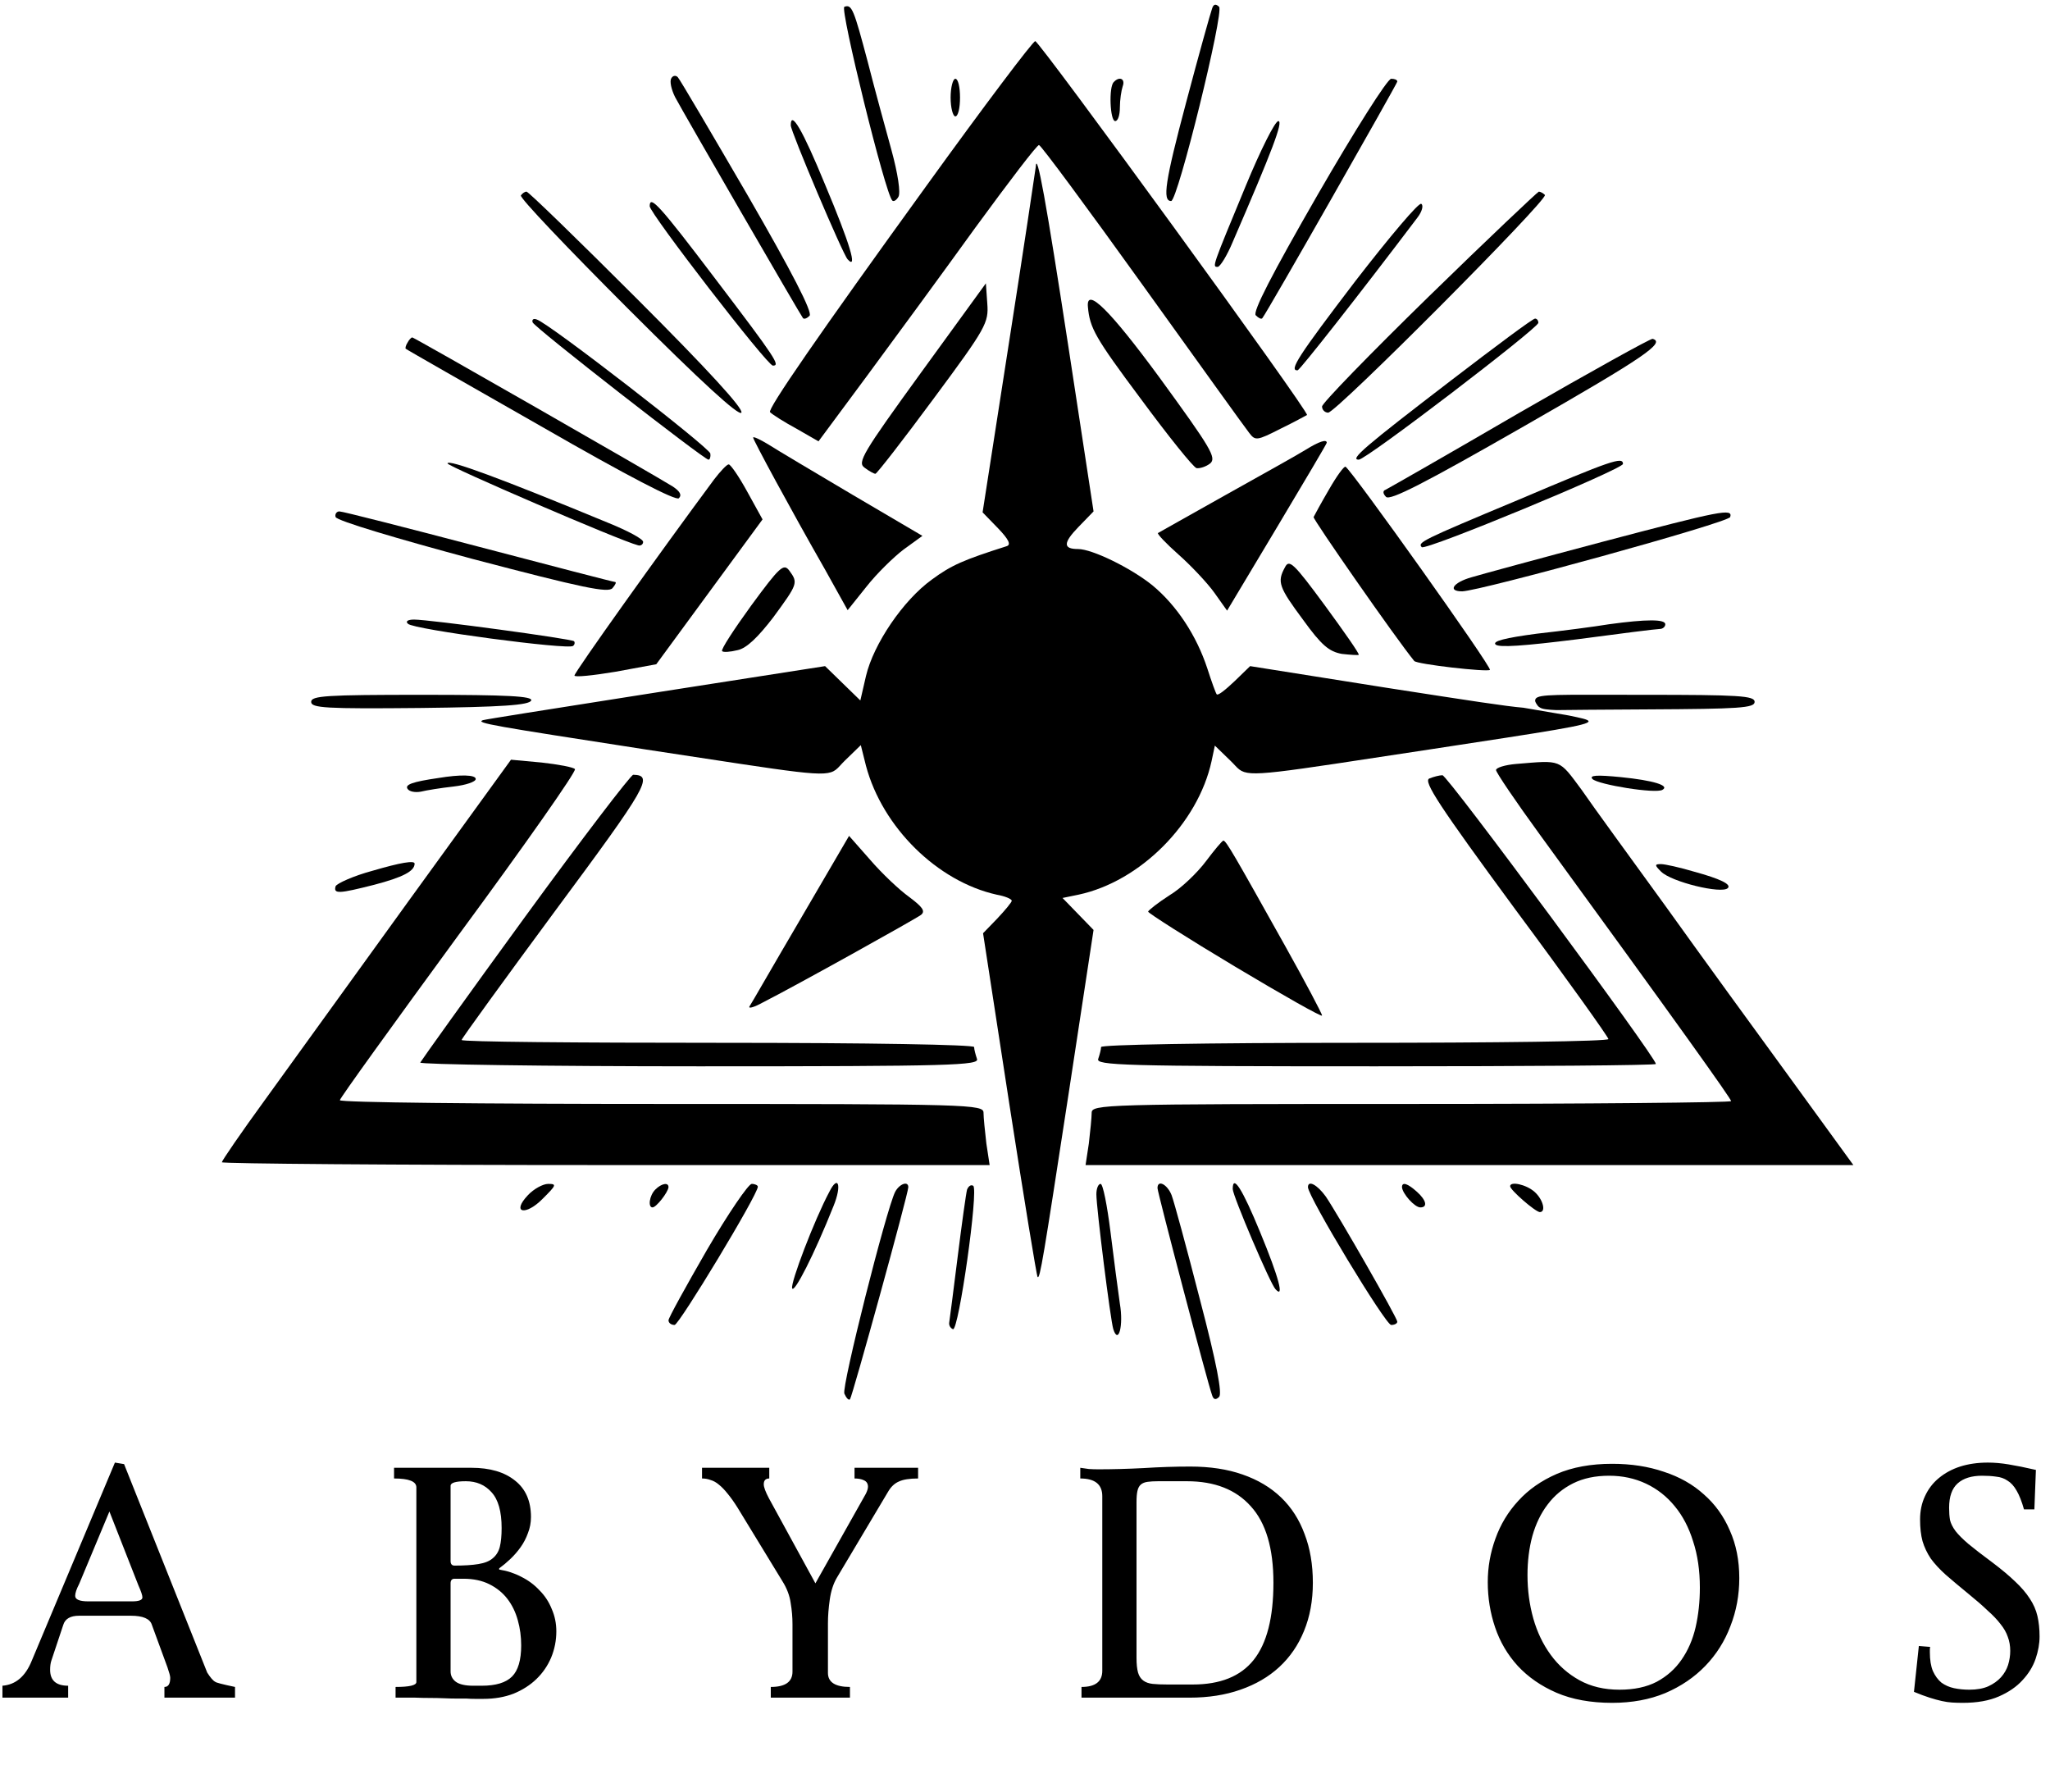 <svg width="436" height="381" viewBox="0 0 436 381" fill="none" xmlns="http://www.w3.org/2000/svg">
<path d="M179.58 1.45C178.58 1.75 188.28 41.25 189.78 42.65C190.08 42.95 190.68 42.55 191.08 41.85C191.58 41.05 190.98 36.95 189.58 31.85C188.28 27.15 185.98 18.75 184.58 13.25C181.58 1.95 181.18 0.85 179.58 1.45Z" fill="black"/>
<path d="M257.78 1.85C257.48 2.65 254.98 11.55 252.28 21.75C247.78 38.65 247.18 42.75 249.08 42.75C250.48 42.75 260.38 2.55 259.28 1.45C258.58 0.75 258.08 0.85 257.78 1.85Z" fill="black"/>
<path d="M197.08 39.45C174.213 71.05 163.113 87.117 163.78 87.65C164.28 88.15 166.78 89.75 169.38 91.15L174.08 93.85L184.38 79.95C190.08 72.25 200.48 58.05 207.48 48.35C214.58 38.65 220.58 30.75 220.98 30.85C221.38 30.85 231.28 44.25 242.98 60.55C254.68 76.85 264.88 91.05 265.68 92.05C266.98 93.75 267.28 93.75 272.38 91.15C275.28 89.75 277.78 88.35 277.98 88.25C278.58 87.75 221.08 8.75 220.18 8.75C219.68 8.75 209.28 22.55 197.08 39.45Z" fill="black"/>
<path d="M142.78 16.65C142.38 17.25 142.78 19.05 143.58 20.65C145.38 24.05 170.28 67.05 170.78 67.65C171.08 67.95 171.68 67.65 172.18 67.15C172.88 66.45 168.38 57.75 159.08 41.65C151.28 28.25 144.58 16.85 144.18 16.45C143.78 15.95 143.08 16.05 142.78 16.65Z" fill="black"/>
<path d="M202.18 20.75C202.18 22.95 202.68 24.75 203.18 24.75C203.78 24.75 204.18 22.95 204.18 20.75C204.18 18.55 203.78 16.75 203.18 16.75C202.68 16.75 202.18 18.55 202.18 20.75Z" fill="black"/>
<path d="M236.88 17.45C235.78 18.45 236.08 25.75 237.18 25.75C237.78 25.75 238.18 24.45 238.18 22.85C238.18 21.25 238.48 19.25 238.78 18.35C239.38 16.75 238.08 16.15 236.88 17.45Z" fill="black"/>
<path d="M280.28 41.35C270.38 58.55 266.38 66.35 267.08 67.05C267.68 67.65 268.28 67.95 268.48 67.65C269.48 66.45 297.18 17.75 297.18 17.35C297.18 16.95 296.58 16.75 295.88 16.75C295.08 16.75 288.08 27.85 280.28 41.35Z" fill="black"/>
<path d="M168.18 26.65C168.18 27.95 179.28 54.15 180.28 55.15C182.48 57.55 180.78 51.85 175.48 39.25C170.68 27.55 168.18 23.35 168.18 26.65Z" fill="black"/>
<path d="M264.98 39.45C257.78 56.85 257.78 56.75 258.98 56.75C259.48 56.75 260.98 54.35 262.18 51.45C270.58 32.05 272.98 25.75 271.88 25.75C271.18 25.75 268.08 31.95 264.98 39.45Z" fill="black"/>
<path fill-rule="evenodd" clip-rule="evenodd" d="M214.58 72.95C217.68 53.15 220.18 36.35 220.28 35.55C220.48 31.65 222.48 42.75 227.28 74.05L232.58 108.75L229.38 112.05C226.08 115.45 226.08 116.75 229.28 116.75C232.28 116.75 240.48 120.75 245.08 124.45C250.28 128.75 254.48 135.15 256.78 142.15C257.68 144.95 258.58 147.45 258.78 147.65C259.08 147.95 260.68 146.65 262.58 144.85L265.88 141.65L294.88 146.25L296.381 146.483C312.582 148.994 320.368 150.201 324 150.497L333.68 152.15C336.104 152.66 337.846 152.988 337.863 153.385C337.897 154.233 330.06 155.4 304.18 159.35C270.188 164.5 265.892 165.381 263.584 163.635C262.979 163.177 262.511 162.539 261.68 161.75L258.38 158.55L257.68 161.85C254.78 175.15 242.48 187.45 229.38 190.25L225.98 190.95L229.28 194.35L232.58 197.75L227.28 232.55C221.88 267.75 221.18 272.05 220.68 271.55C220.48 271.35 217.78 254.85 214.68 234.85L209.08 198.45L212.08 195.35C213.78 193.55 215.18 191.85 215.18 191.55C215.18 191.15 213.68 190.55 211.98 190.25C199.38 187.45 187.68 175.95 184.18 162.85L183.08 158.45L179.68 161.75C178.841 162.568 178.372 163.223 177.758 163.688C175.446 165.439 171.085 164.487 137.18 159.35C104.88 154.35 101.08 153.75 102.68 153.15C103.223 152.969 116.847 150.826 134.017 148.125C135.835 147.839 137.694 147.547 139.58 147.25L175.48 141.65L179.28 145.35L182.98 148.95L184.18 143.75C185.78 136.95 192.08 127.65 198.18 123.25C202.38 120.15 204.98 119.05 214.08 116.15C215.08 115.85 214.58 114.75 212.28 112.35L208.98 108.95L214.58 72.95ZM331 151C331.1 151 331.392 150.997 331.906 150.991C333.955 150.967 339.525 150.903 350.48 150.85C369.98 150.75 373.18 150.55 373.18 149.25C373.18 147.95 369.88 147.75 349.68 147.75C346.852 147.75 344.362 147.745 342.17 147.741C328.704 147.714 326.5 147.71 326.5 149C326.5 149.359 327 150 327 150C327 150 327.217 150.408 328 150.669C328.783 150.931 331 151 331 151Z" fill="black"/>
<path d="M110.78 41.55C110.48 42.05 120.78 52.85 133.58 65.65C149.18 81.25 157.18 88.55 157.68 87.75C158.18 86.95 150.58 78.65 135.58 63.65C122.98 51.05 112.38 40.75 111.98 40.75C111.58 40.75 111.08 41.15 110.78 41.55Z" fill="black"/>
<path d="M303.88 63.05C291.38 75.25 281.08 85.85 281.18 86.45C281.18 87.15 281.78 87.75 282.48 87.75C284.18 87.75 329.38 42.35 328.58 41.45C328.18 41.05 327.58 40.75 327.28 40.75C326.98 40.85 316.38 50.85 303.88 63.05Z" fill="black"/>
<path d="M138.18 43.85C138.18 45.35 163.18 77.75 164.38 77.75C165.98 77.75 165.18 76.45 152.18 59.35C140.28 43.65 138.18 41.35 138.18 43.85Z" fill="black"/>
<path d="M288.28 59.75C276.08 75.75 274.08 78.85 275.98 78.75C276.48 78.65 288.78 63.05 301.48 46.25C302.48 44.95 302.78 43.65 302.28 43.35C301.78 42.95 295.48 50.45 288.28 59.75Z" fill="black"/>
<path d="M195.88 79.25C183.48 96.35 182.28 98.35 183.88 99.45C184.78 100.15 185.88 100.75 186.18 100.75C186.48 100.75 192.08 93.55 198.58 84.75C209.78 69.65 210.28 68.65 209.98 64.55L209.68 60.25L195.88 79.25Z" fill="black"/>
<path d="M231.38 65.25C231.78 69.75 232.88 71.75 242.58 84.75C248.48 92.75 253.78 99.35 254.48 99.55C255.18 99.65 256.48 99.25 257.38 98.55C258.78 97.35 257.58 95.35 246.58 80.25C236.047 65.917 230.98 60.917 231.38 65.25Z" fill="black"/>
<path d="M113.28 68.55C113.68 69.65 149.78 97.75 150.68 97.75C150.98 97.75 151.18 97.15 151.08 96.45C151.08 95.35 116.78 68.75 114.18 67.95C113.48 67.65 113.08 67.95 113.28 68.55Z" fill="black"/>
<path d="M308.68 80.85C290.28 94.95 286.98 97.75 288.98 97.75C290.58 97.75 327.18 69.75 327.18 68.65C327.18 68.15 326.88 67.75 326.48 67.75C325.98 67.75 318.08 73.65 308.68 80.85Z" fill="black"/>
<path d="M86.68 72.85C86.28 73.45 86.18 74.05 86.28 74.15C86.48 74.35 99.48 81.75 115.08 90.65C133.68 101.35 143.78 106.55 144.38 105.95C145.08 105.25 144.58 104.45 143.08 103.45C139.08 100.95 88.08 71.75 87.68 71.75C87.48 71.75 86.98 72.25 86.68 72.85Z" fill="black"/>
<path d="M323.18 87.75C308.08 96.55 295.28 103.85 294.68 104.15C294.08 104.35 294.08 104.95 294.78 105.65C295.58 106.55 302.98 102.75 324.28 90.55C349.78 75.95 354.28 72.85 351.48 72.05C351.08 71.95 338.28 79.05 323.18 87.75Z" fill="black"/>
<path d="M160.18 93.05C160.18 93.55 168.18 108.35 175.38 120.95L180.28 129.75L184.28 124.75C186.48 121.95 190.08 118.45 192.18 116.85L196.18 113.95L181.38 105.25C173.28 100.45 165.18 95.65 163.48 94.55C161.68 93.45 160.18 92.75 160.18 93.05Z" fill="black"/>
<path d="M277.68 95.65C276.08 96.65 268.38 100.95 260.68 105.25C252.98 109.55 246.48 113.25 246.28 113.35C246.08 113.55 248.08 115.65 250.68 117.95C253.28 120.25 256.78 123.95 258.28 126.05L260.98 129.85L271.58 112.15C277.38 102.45 282.18 94.35 282.18 94.15C282.18 93.35 280.58 93.85 277.68 95.65Z" fill="black"/>
<path d="M95.18 98.55C95.18 99.15 131.78 114.95 135.68 115.95C136.28 116.15 136.78 115.75 136.78 115.25C136.88 114.65 133.48 112.85 129.28 111.15C106.547 101.75 95.18 97.55 95.18 98.55Z" fill="black"/>
<path d="M322.78 106.35C302.18 114.95 301.48 115.35 302.38 116.35C303.18 117.15 345.18 99.75 345.18 98.65C345.18 97.05 342.78 97.85 322.78 106.35Z" fill="black"/>
<path d="M151.88 101.95C140.38 117.45 122.18 142.95 122.18 143.65C122.18 144.05 126.08 143.65 130.88 142.85L139.58 141.25L150.88 125.85L162.18 110.45L158.98 104.65C157.18 101.35 155.38 98.75 154.98 98.75C154.58 98.75 153.18 100.25 151.88 101.95Z" fill="black"/>
<path d="M282.68 104.05C280.98 106.95 279.58 109.55 279.38 109.95C279.18 110.35 296.78 135.65 300.78 140.55C301.28 141.25 316.28 142.95 316.88 142.45C317.38 141.95 287.68 100.25 286.18 99.25C285.88 99.05 284.28 101.25 282.68 104.05Z" fill="black"/>
<path d="M71.38 109.95C71.68 110.75 84.48 114.55 100.48 118.85C124.08 125.05 129.38 126.15 130.28 125.05C130.88 124.35 131.18 123.75 130.78 123.75C130.48 123.75 117.38 120.35 101.78 116.25C86.18 112.15 72.88 108.75 72.18 108.75C71.58 108.75 71.18 109.35 71.38 109.95Z" fill="black"/>
<path d="M340.68 115.25C327.48 118.75 314.98 122.15 312.98 122.75C309.08 123.85 307.78 125.75 310.98 125.75C314.88 125.65 367.58 111.15 367.98 109.95C368.58 108.05 366.08 108.55 340.68 115.25Z" fill="black"/>
<path d="M273.28 120.65C271.58 123.75 271.98 124.85 277.18 131.85C281.08 137.25 282.68 138.55 285.38 139.05C287.18 139.25 288.78 139.35 288.98 139.25C289.18 139.05 285.88 134.35 281.78 128.75C275.08 119.65 274.18 118.85 273.28 120.65Z" fill="black"/>
<path d="M159.78 128.75C156.08 133.85 153.28 138.15 153.58 138.45C153.78 138.75 155.28 138.65 156.88 138.25C158.78 137.85 161.18 135.55 164.48 131.25C169.68 124.15 169.78 123.95 167.88 121.35C166.68 119.75 165.88 120.45 159.78 128.75Z" fill="black"/>
<path d="M86.78 132.65C87.88 133.85 120.98 138.25 121.88 137.35C122.28 137.05 122.28 136.55 122.08 136.35C121.58 135.85 91.38 131.75 88.08 131.75C86.68 131.75 86.18 132.15 86.78 132.65Z" fill="black"/>
<path d="M342.18 132.75C339.18 133.25 332.28 134.15 326.88 134.75C320.08 135.65 317.38 136.35 318.08 137.05C318.78 137.75 324.18 137.35 335.38 135.95C344.38 134.75 352.28 133.75 352.98 133.75C353.68 133.75 354.18 133.25 354.18 132.75C354.18 131.65 350.18 131.65 342.18 132.75Z" fill="black"/>
<path d="M66.18 149.25C66.18 150.55 69.18 150.75 89.38 150.55C106.78 150.35 112.58 149.95 112.98 148.95C113.28 148.05 108.18 147.75 89.78 147.75C69.38 147.75 66.18 147.95 66.18 149.25Z" fill="black"/>
<path d="M87.08 191.35C75.18 207.85 61.38 226.95 56.38 233.85C51.28 240.85 47.18 246.85 47.18 247.15C47.18 247.45 83.88 247.75 128.78 247.75H210.48L209.78 243.15C209.48 240.55 209.18 237.65 209.18 236.65C209.18 234.85 206.78 234.75 140.68 234.75C102.98 234.75 72.18 234.45 72.28 233.95C72.28 233.55 83.68 217.75 97.58 198.75C111.58 179.75 122.68 163.95 122.28 163.55C121.98 163.15 118.78 162.55 115.18 162.15L108.68 161.55L87.08 191.35Z" fill="black"/>
<path d="M322.48 162.45C320.08 162.65 318.18 163.25 318.18 163.75C318.18 164.25 322.38 170.45 327.48 177.45C356.98 217.95 368.18 233.65 368.18 234.15C368.18 234.45 337.58 234.75 300.18 234.75C234.58 234.75 232.18 234.85 232.18 236.65C232.18 237.65 231.88 240.55 231.58 243.15L230.88 247.75H394.18L380.88 229.45C373.58 219.45 361.58 202.95 354.28 192.75C346.88 182.55 338.78 171.45 336.38 167.95C331.48 161.35 332.18 161.65 322.48 162.45Z" fill="black"/>
<path d="M93.18 165.45C87.68 166.25 86.08 166.85 86.68 167.75C87.08 168.35 88.28 168.55 89.48 168.35C90.68 168.05 93.78 167.55 96.48 167.25C99.08 166.95 101.18 166.25 101.18 165.65C101.18 164.75 97.98 164.65 93.18 165.45Z" fill="black"/>
<path d="M111.68 194.95C99.58 211.55 89.58 225.55 89.38 225.95C89.18 226.35 115.88 226.75 148.68 226.75C202.68 226.75 208.38 226.55 207.78 225.15C207.48 224.25 207.18 223.15 207.18 222.65C207.18 222.15 185.08 221.75 152.68 221.75C122.68 221.75 98.18 221.55 98.18 221.15C98.18 220.85 107.18 208.45 118.18 193.55C137.68 167.25 139.08 164.85 134.68 164.75C134.18 164.75 123.78 178.35 111.68 194.95Z" fill="black"/>
<path d="M303.98 165.55C302.68 166.15 306.08 171.35 322.18 193.25C333.18 208.05 342.08 220.55 342.08 220.95C342.18 221.45 317.88 221.75 288.18 221.75C256.08 221.75 234.18 222.15 234.18 222.65C234.18 223.15 233.88 224.25 233.58 225.15C232.98 226.55 238.68 226.75 292.58 226.75C325.38 226.75 352.18 226.55 352.18 226.25C352.18 224.85 307.78 164.75 306.78 164.85C306.18 164.85 304.98 165.15 303.98 165.55Z" fill="black"/>
<path d="M338.68 165.65C339.88 166.85 352.18 168.85 353.58 167.95C355.18 167.05 351.68 165.95 344.68 165.25C339.58 164.75 337.98 164.85 338.68 165.65Z" fill="black"/>
<path d="M170.18 195.55C164.48 205.25 159.68 213.65 159.38 214.05C159.18 214.55 160.48 214.15 162.28 213.15C169.18 209.65 194.68 195.45 195.88 194.55C196.88 193.75 196.18 192.85 193.38 190.75C191.28 189.25 187.58 185.75 185.08 182.85L180.58 177.75L170.18 195.55Z" fill="black"/>
<path d="M256.48 183.15C254.68 185.55 251.28 188.85 248.78 190.35C246.28 191.95 244.28 193.55 244.18 193.85C244.18 194.15 252.48 199.45 262.68 205.55C272.88 211.65 281.18 216.35 281.18 215.95C281.18 215.55 277.68 208.95 273.38 201.25C262.58 181.95 260.78 178.75 260.18 178.75C259.88 178.85 258.28 180.75 256.48 183.15Z" fill="black"/>
<path d="M79.28 185.15C75.18 186.25 71.68 187.85 71.38 188.45C70.88 190.15 72.08 190.05 79.58 188.15C85.68 186.55 88.18 185.25 88.18 183.65C88.18 182.917 85.213 183.417 79.28 185.15Z" fill="black"/>
<path d="M353.28 185.35C355.48 187.55 366.18 190.15 367.48 188.85C368.28 188.05 365.88 186.883 360.28 185.35C357.28 184.45 354.08 183.75 353.28 183.75C351.88 183.75 351.88 183.95 353.28 185.35Z" fill="black"/>
<path d="M112.28 254.15C108.68 257.95 111.78 258.65 115.48 254.85C118.28 252.05 118.48 251.75 116.58 251.75C115.48 251.75 113.48 252.85 112.28 254.15Z" fill="black"/>
<path d="M139.38 252.95C138.08 254.25 137.78 256.75 138.78 256.75C139.58 256.75 142.08 253.55 142.18 252.45C142.18 251.35 140.68 251.65 139.38 252.95Z" fill="black"/>
<path d="M150.38 265.75C145.88 273.55 142.18 280.25 142.18 280.75C142.18 281.35 142.78 281.75 143.48 281.75C144.48 281.65 161.18 254.05 161.18 252.35C161.18 252.05 160.58 251.75 159.88 251.75C159.18 251.75 154.88 258.05 150.38 265.75Z" fill="black"/>
<path d="M176.38 253.45C173.18 259.45 168.08 272.85 168.48 273.95C168.88 275.15 173.18 266.75 177.28 256.45C179.08 252.05 178.28 249.65 176.38 253.45Z" fill="black"/>
<path d="M190.38 253.45C188.48 257.25 178.98 294.85 179.58 296.35C179.98 297.25 180.48 297.85 180.78 297.55C181.28 296.95 193.18 253.85 193.18 252.45C193.18 251.05 191.28 251.75 190.38 253.45Z" fill="black"/>
<path d="M205.68 252.95C205.48 253.65 204.58 260.05 203.68 267.25C202.78 274.35 201.98 280.75 201.88 281.25C201.78 281.85 202.18 282.45 202.68 282.65C203.88 283.15 208.18 252.85 206.98 252.15C206.48 251.85 205.98 252.25 205.68 252.95Z" fill="black"/>
<path d="M233.18 253.95C233.18 256.85 236.18 280.75 236.78 282.65C237.88 286.05 238.98 281.85 238.18 277.25C237.78 274.45 236.88 267.65 236.18 261.95C235.48 256.35 234.58 251.75 234.08 251.75C233.58 251.75 233.18 252.75 233.18 253.95Z" fill="black"/>
<path d="M246.18 252.65C246.18 253.55 256.88 294.25 257.78 296.65C258.08 297.65 258.58 297.75 259.28 297.05C259.98 296.35 258.78 289.95 255.18 276.25C252.38 265.35 249.68 255.45 249.18 254.15C248.28 251.85 246.18 250.75 246.18 252.65Z" fill="black"/>
<path d="M262.18 252.85C262.18 254.25 270.18 273.05 271.28 274.15C273.18 276.25 272.08 271.85 267.98 261.95C264.28 252.95 262.18 249.55 262.18 252.85Z" fill="black"/>
<path d="M278.18 252.45C278.18 254.45 294.68 281.75 295.88 281.75C296.58 281.75 297.18 281.45 297.18 281.05C297.18 280.25 284.68 258.45 281.98 254.45C280.18 251.95 278.18 250.85 278.18 252.45Z" fill="black"/>
<path d="M298.18 252.45C298.28 253.85 300.88 256.75 302.08 256.75C303.68 256.75 303.38 255.25 301.38 253.45C299.38 251.65 298.18 251.25 298.18 252.45Z" fill="black"/>
<path d="M321.18 252.25C321.18 253.05 326.48 257.65 327.48 257.75C328.88 257.75 328.18 255.05 326.38 253.45C324.58 251.85 321.18 251.15 321.18 252.25Z" fill="black"/>
<path d="M26.39 311.34L44.07 355.67C44.763 356.753 45.327 357.403 45.76 357.62C45.89 357.793 47.298 358.162 49.985 358.725V361H34.97V358.725C35.793 358.725 36.205 358.075 36.205 356.775C36.205 356.428 36.01 355.692 35.62 354.565L32.305 345.53C31.915 344.23 30.42 343.58 27.82 343.58H16.835C14.972 343.58 13.845 344.23 13.455 345.53L10.92 353.135C10.747 353.655 10.66 354.305 10.66 355.085C10.66 357.338 11.938 358.465 14.495 358.465V361H0.52V358.465C3.337 358.248 5.417 356.472 6.76 353.135L24.44 311.015L26.39 311.34ZM23.27 321.415L16.835 336.82C16.272 337.903 15.99 338.748 15.99 339.355C15.99 340.135 16.922 340.525 18.785 340.525H28.08C29.553 340.525 30.29 340.243 30.29 339.68C30.29 339.247 30.008 338.402 29.445 337.145L23.27 321.415ZM95.832 331.945C95.832 332.595 96.114 332.92 96.677 332.92C98.757 332.92 100.447 332.812 101.747 332.595C103.091 332.378 104.109 331.967 104.802 331.36C105.539 330.753 106.037 329.952 106.297 328.955C106.557 327.915 106.687 326.572 106.687 324.925C106.687 321.415 105.972 318.88 104.542 317.32C103.156 315.76 101.336 314.98 99.082 314.98C96.916 314.98 95.832 315.305 95.832 315.955V331.945ZM100.252 312.12C104.196 312.12 107.294 313.03 109.547 314.85C111.801 316.627 112.927 319.205 112.927 322.585C112.927 323.798 112.711 324.947 112.277 326.03C111.887 327.113 111.367 328.11 110.717 329.02C110.067 329.93 109.331 330.775 108.507 331.555C107.727 332.292 106.947 332.942 106.167 333.505V333.765C107.857 334.025 109.439 334.545 110.912 335.325C112.386 336.062 113.664 337.015 114.747 338.185C115.874 339.312 116.741 340.633 117.347 342.15C117.997 343.623 118.322 345.205 118.322 346.895C118.322 348.845 117.954 350.708 117.217 352.485C116.481 354.218 115.441 355.735 114.097 357.035C112.754 358.335 111.129 359.375 109.222 360.155C107.316 360.892 105.171 361.26 102.787 361.26C102.311 361.26 101.726 361.26 101.032 361.26C100.382 361.26 99.776 361.238 99.212 361.195C98.649 361.195 97.956 361.195 97.132 361.195C96.352 361.195 95.464 361.173 94.467 361.13C93.471 361.087 92.452 361.065 91.412 361.065C90.416 361.065 89.376 361.043 88.292 361H84.132V358.725C87.079 358.725 88.552 358.378 88.552 357.685V316.28C88.552 315.023 86.971 314.395 83.807 314.395V312.12H100.252ZM96.677 335.715C96.114 335.715 95.832 336.04 95.832 336.69V355.41C95.832 356.32 96.201 357.057 96.937 357.62C97.717 358.183 98.952 358.465 100.642 358.465H102.462C105.452 358.465 107.597 357.815 108.897 356.515C110.197 355.215 110.847 353.005 110.847 349.885C110.847 348.022 110.609 346.245 110.132 344.555C109.656 342.822 108.919 341.305 107.922 340.005C106.926 338.705 105.647 337.665 104.087 336.885C102.527 336.105 100.686 335.715 98.562 335.715H96.677ZM163.609 312.12V314.395C162.829 314.395 162.439 314.807 162.439 315.63C162.439 316.237 162.807 317.233 163.544 318.62L173.424 336.69L182.979 319.725C183.456 318.902 183.846 318.208 184.149 317.645C184.452 317.038 184.604 316.54 184.604 316.15C184.604 315.5 184.322 315.045 183.759 314.785C183.239 314.525 182.567 314.395 181.744 314.395V312.12H195.264V314.395C193.444 314.395 192.079 314.612 191.169 315.045C190.259 315.435 189.501 316.15 188.894 317.19L177.974 335.52C177.237 336.777 176.739 338.315 176.479 340.135C176.219 341.955 176.089 343.645 176.089 345.205V355.735C176.089 357.728 177.649 358.725 180.769 358.725V361H163.934V358.725C167.011 358.725 168.549 357.642 168.549 355.475V345.4C168.549 343.883 168.419 342.367 168.159 340.85C167.942 339.29 167.357 337.752 166.404 336.235L156.849 320.57C156.112 319.4 155.419 318.425 154.769 317.645C154.119 316.822 153.491 316.172 152.884 315.695C152.321 315.218 151.736 314.893 151.129 314.72C150.566 314.503 149.959 314.395 149.309 314.395V312.12H163.609ZM253.157 311.86C257.36 311.86 261.065 312.423 264.272 313.55C267.522 314.677 270.252 316.302 272.462 318.425C274.672 320.548 276.34 323.148 277.467 326.225C278.637 329.258 279.222 332.703 279.222 336.56C279.222 340.373 278.593 343.797 277.337 346.83C276.123 349.82 274.368 352.377 272.072 354.5C269.818 356.58 267.067 358.183 263.817 359.31C260.61 360.437 257.013 361 253.027 361H230.017V358.725C232.963 358.725 234.437 357.577 234.437 355.28V318.165C234.437 315.652 232.877 314.395 229.757 314.395V312.12C230.363 312.207 230.97 312.293 231.577 312.38C232.227 312.423 232.898 312.445 233.592 312.445C236.625 312.445 239.832 312.358 243.212 312.185C246.592 311.968 249.907 311.86 253.157 311.86ZM246.332 314.98C245.422 314.98 244.663 315.023 244.057 315.11C243.45 315.197 242.973 315.392 242.627 315.695C242.28 315.998 242.042 316.453 241.912 317.06C241.782 317.623 241.717 318.425 241.717 319.465V352.55C241.717 353.85 241.825 354.89 242.042 355.67C242.258 356.407 242.627 356.97 243.147 357.36C243.667 357.75 244.338 357.988 245.162 358.075C245.985 358.162 247.025 358.205 248.282 358.205H253.677C259.527 358.205 263.838 356.472 266.612 353.005C269.428 349.495 270.837 344.013 270.837 336.56C270.837 329.237 269.233 323.82 266.027 320.31C262.863 316.757 258.335 314.98 252.442 314.98H246.332ZM342.227 313.81C339.28 313.81 336.724 314.352 334.557 315.435C332.39 316.518 330.592 318.013 329.162 319.92C327.732 321.783 326.649 324.015 325.912 326.615C325.219 329.172 324.872 331.945 324.872 334.935C324.872 338.142 325.284 341.218 326.107 344.165C326.93 347.068 328.165 349.647 329.812 351.9C331.459 354.153 333.495 355.952 335.922 357.295C338.349 358.638 341.187 359.31 344.437 359.31C347.557 359.31 350.2 358.747 352.367 357.62C354.534 356.45 356.289 354.89 357.632 352.94C359.019 350.947 360.015 348.65 360.622 346.05C361.229 343.407 361.532 340.59 361.532 337.6C361.532 333.96 361.055 330.688 360.102 327.785C359.192 324.838 357.892 322.347 356.202 320.31C354.512 318.23 352.475 316.627 350.092 315.5C347.709 314.373 345.087 313.81 342.227 313.81ZM342.877 311.275C346.907 311.275 350.569 311.838 353.862 312.965C357.199 314.048 360.037 315.652 362.377 317.775C364.76 319.855 366.602 322.412 367.902 325.445C369.245 328.435 369.917 331.815 369.917 335.585C369.917 339.182 369.289 342.583 368.032 345.79C366.819 348.997 365.042 351.813 362.702 354.24C360.362 356.667 357.524 358.595 354.187 360.025C350.85 361.412 347.08 362.105 342.877 362.105C338.327 362.105 334.384 361.39 331.047 359.96C327.754 358.53 325.002 356.623 322.792 354.24C320.625 351.857 319.022 349.127 317.982 346.05C316.942 342.973 316.422 339.767 316.422 336.43C316.422 333.267 316.964 330.19 318.047 327.2C319.13 324.167 320.755 321.48 322.922 319.14C325.089 316.757 327.819 314.85 331.112 313.42C334.449 311.99 338.37 311.275 342.877 311.275ZM422.797 311.015C424.183 311.015 425.657 311.145 427.217 311.405C428.82 311.665 430.748 312.055 433.002 312.575L432.677 320.96H430.467C429.99 319.27 429.47 317.948 428.907 316.995C428.343 315.998 427.693 315.283 426.957 314.85C426.263 314.373 425.462 314.092 424.552 314.005C423.685 313.875 422.688 313.81 421.562 313.81C419.308 313.81 417.575 314.352 416.362 315.435C415.148 316.518 414.542 318.252 414.542 320.635C414.542 321.632 414.607 322.498 414.737 323.235C414.91 323.972 415.3 324.752 415.907 325.575C416.513 326.355 417.423 327.265 418.637 328.305C419.893 329.345 421.605 330.667 423.772 332.27C425.722 333.743 427.325 335.087 428.582 336.3C429.882 337.513 430.922 338.727 431.702 339.94C432.482 341.11 433.023 342.345 433.327 343.645C433.63 344.945 433.782 346.397 433.782 348C433.782 349.517 433.5 351.098 432.937 352.745C432.373 354.392 431.442 355.908 430.142 357.295C428.885 358.682 427.217 359.83 425.137 360.74C423.057 361.65 420.5 362.105 417.467 362.105C416.687 362.105 415.928 362.083 415.192 362.04C414.498 361.997 413.762 361.888 412.982 361.715C412.202 361.542 411.335 361.303 410.382 361C409.428 360.697 408.323 360.285 407.067 359.765L408.107 350.015L410.512 350.21C410.468 350.427 410.447 350.622 410.447 350.795C410.447 350.925 410.447 351.098 410.447 351.315C410.447 352.962 410.663 354.305 411.097 355.345C411.573 356.385 412.18 357.208 412.917 357.815C413.697 358.378 414.585 358.768 415.582 358.985C416.622 359.202 417.705 359.31 418.832 359.31C420.435 359.31 421.778 359.072 422.862 358.595C423.988 358.075 424.898 357.425 425.592 356.645C426.285 355.865 426.783 354.998 427.087 354.045C427.39 353.048 427.542 352.052 427.542 351.055C427.542 349.972 427.368 348.975 427.022 348.065C426.718 347.155 426.198 346.245 425.462 345.335C424.768 344.425 423.858 343.472 422.732 342.475C421.648 341.435 420.305 340.265 418.702 338.965C416.795 337.405 415.17 336.04 413.827 334.87C412.527 333.7 411.465 332.552 410.642 331.425C409.862 330.255 409.277 329.02 408.887 327.72C408.54 326.42 408.367 324.882 408.367 323.105C408.367 321.285 408.713 319.638 409.407 318.165C410.1 316.648 411.075 315.37 412.332 314.33C413.632 313.247 415.148 312.423 416.882 311.86C418.658 311.297 420.63 311.015 422.797 311.015Z" fill="black"/>
</svg>
